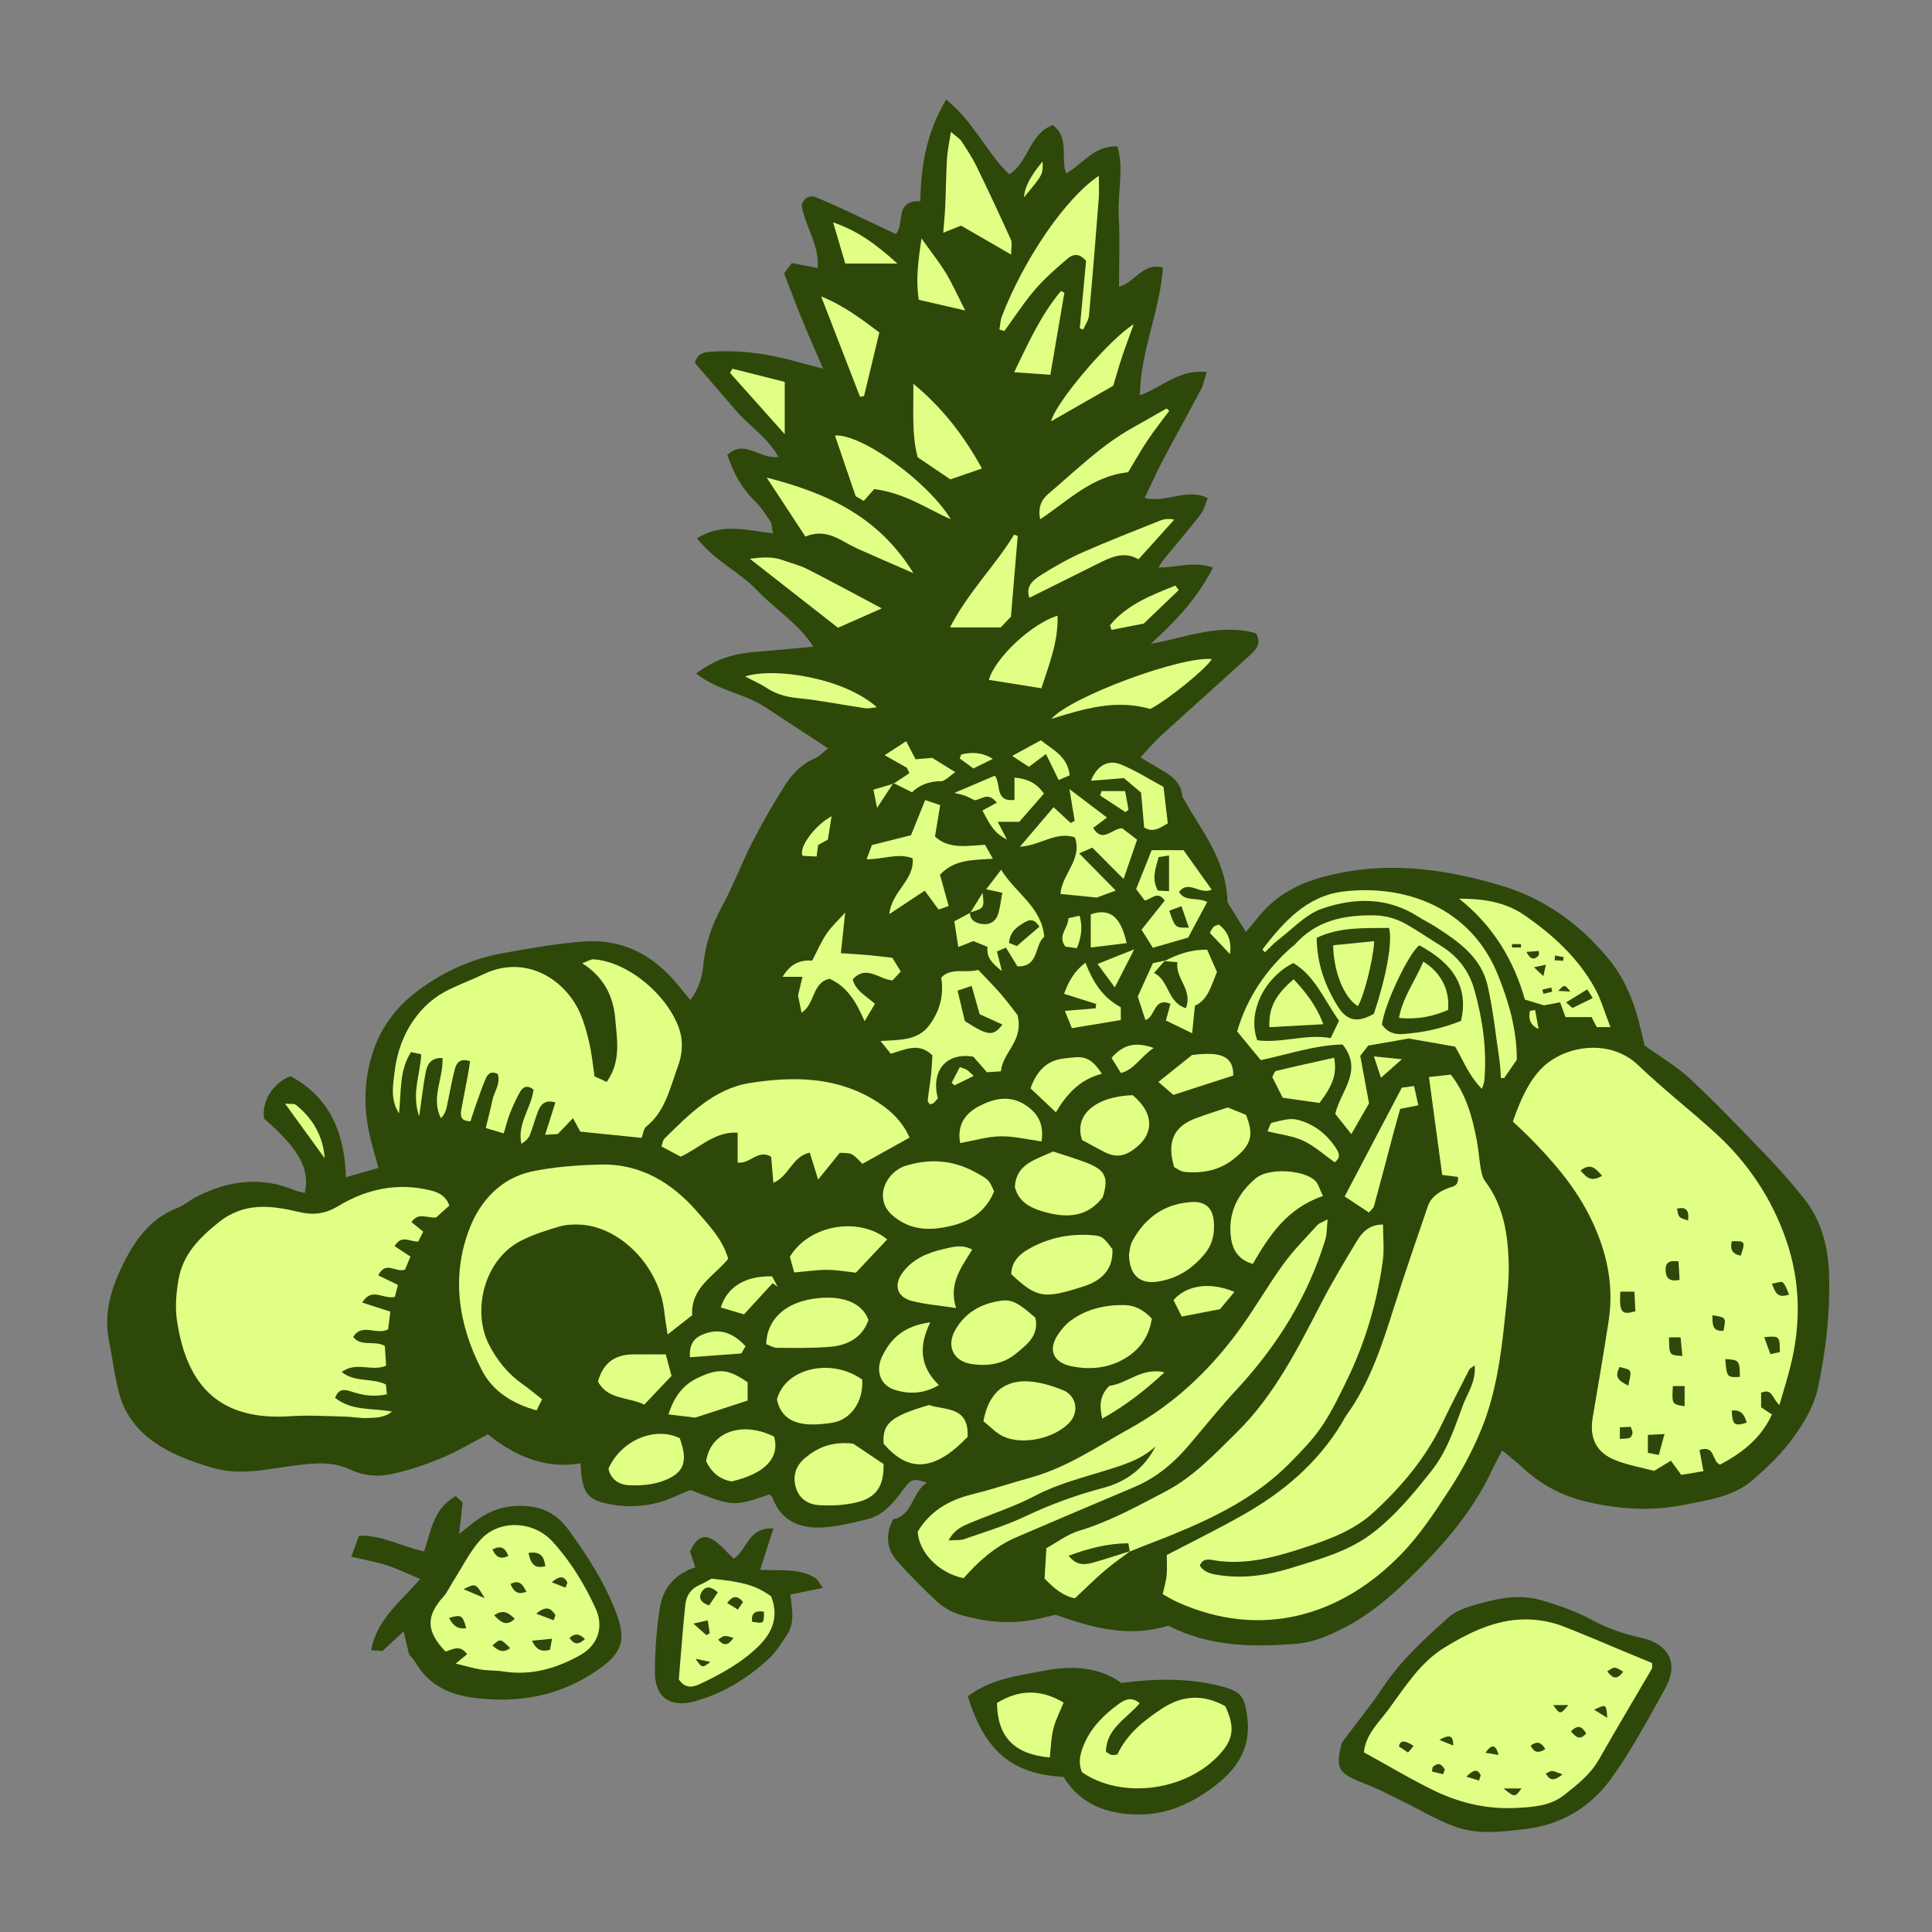 <svg version="1.1" id="svg" xmlns="http://www.w3.org/2000/svg" xmlns:xlink="http://www.w3.org/1999/xlink" x="0px" y="0px"
	 width="200px" height="200px" viewBox="0 0 200 200" enable-background="new 0 0 200 200" xml:space="preserve">
<rect x="0" y="0" width="200" height="200" fill="#808080" stroke="none"/>
<path class="stroke" fill="#2d4809"  fill-rule="evenodd" clip-rule="evenodd" d="M178.598,140.699c1.433,0.05,1.509,0.151,1.509,1.834
	C178.78,142.611,178.753,142.579,178.598,140.699z"/>
<path class="stroke" fill="#2d4809"  fill-rule="evenodd" clip-rule="evenodd" d="M184.25,139.97c-0.247,0.053-0.515,0.111-0.979,0.212
	c-0.22-0.604-0.421-1.156-0.641-1.76C184.218,138.28,184.243,138.309,184.25,139.97z"/>
<path class="stroke" fill="#2d4809"  fill-rule="evenodd" clip-rule="evenodd" d="M179.268,146.018c0.976-0.115,1.332,0.45,1.545,1.254
	C179.541,147.674,179.339,147.511,179.268,146.018z"/>
<path class="stroke" fill="#2d4809"  fill-rule="evenodd" clip-rule="evenodd" d="M177.283,136.153c1.401,0.225,1.41,0.224,1.132,1.602
	C177.272,137.859,177.249,137.121,177.283,136.153z"/>
<path class="stroke" fill="#2d4809"  fill-rule="evenodd" clip-rule="evenodd" d="M185.21,134.009c-1.263,0.445-1.43-0.26-1.784-1.117
	c0.47-0.07,0.966-0.286,1.123-0.139C184.857,133.043,184.979,133.534,185.21,134.009z"/>
<path class="stroke" fill="#2d4809"  fill-rule="evenodd" clip-rule="evenodd" d="M179.276,128.498c1.39-0.042,1.418,0.004,0.925,1.487
	C179.319,129.822,179.07,129.322,179.276,128.498z"/>
<g>
	<path class="stroke" fill="#2d4809"  d="M186.769,124.1c-1.224-1.542-2.525-3.033-3.889-4.453c-2.605-2.711-5.213-5.43-7.958-7.997
		c-1.378-1.289-3.061-2.254-4.675-3.416c-0.178-0.748-0.357-1.565-0.566-2.373c-0.619-2.399-1.564-4.651-3.15-6.581
		c-2.995-3.64-6.672-6.285-11.229-7.635c-6.182-1.832-12.389-2.591-18.733-0.751c-2.563,0.743-4.709,2.013-6.363,4.107
		c-0.364,0.461-0.751,0.904-1.23,1.478c-0.735-1.186-1.385-2.229-1.906-3.071c-0.104-4.456-2.805-7.529-4.675-10.955
		c-0.087-1.115-0.724-1.865-1.642-2.43c-0.845-0.521-1.701-1.023-2.697-1.62c0.812-0.856,1.461-1.634,2.202-2.311
		c2.999-2.74,6.034-5.44,9.037-8.178c0.651-0.593,1.362-1.23,0.731-2.349c-3.754-1.088-7.253,0.436-10.909,1.081
		c2.498-2.261,4.789-4.615,6.452-7.895c-2.033-0.688-3.776,0.018-5.658,0c0.24-0.355,0.408-0.65,0.622-0.911
		c1.248-1.527,2.537-3.023,3.745-4.582c0.356-0.461,0.494-1.093,0.755-1.701c-2.262-1.073-4.263,0.558-6.534-0.006
		c0.658-1.377,1.203-2.623,1.836-3.823c1.31-2.482,2.683-4.934,3.994-7.416c0.259-0.493,0.359-1.071,0.591-1.79
		c-2.816-0.367-4.606,1.585-6.922,2.395c0.079-4.648,2.09-8.745,2.389-13.229c-2.106-0.525-2.911,1.558-4.546,2.004
		c0-2.512,0.108-4.896-0.031-7.266c-0.142-2.403,0.569-4.842-0.126-7.269c-2.414-0.131-3.585,1.84-5.32,2.795
		c-0.595-1.705,0.377-3.685-1.378-4.998c-2.438,0.876-2.508,3.865-4.522,5.095c-2.404-2.349-3.717-5.521-6.513-7.735
		c-2.038,3.382-2.617,6.854-2.68,10.516c-2.727-0.11-1.571,2.342-2.536,3.403c-1.667-0.789-3.335-1.591-5.012-2.371
		c-1.028-0.479-2.065-0.937-3.106-1.387c-0.732-0.319-1.271-0.09-1.641,0.679c0.303,2.206,1.879,4.175,1.671,6.594
		c-0.997-0.194-1.804-0.353-2.673-0.521c-0.367,0.494-0.67,0.902-0.803,1.081c0.705,1.808,1.286,3.365,1.915,4.903
		c0.644,1.57,1.334,3.119,2.123,4.958c-1.118-0.297-1.913-0.496-2.702-0.719c-2.955-0.835-5.953-1.265-9.031-1.023
		c-0.703,0.054-1.3,0.2-1.538,1.142c1.384,1.605,2.818,3.27,4.251,4.936c1.387,1.613,3.284,2.788,4.388,4.789
		c-1.899,0.305-3.513-1.909-5.283-0.193c0.642,1.877,1.478,3.428,2.806,4.717c0.636,0.617,1.145,1.383,1.633,2.131
		c0.191,0.294,0.172,0.727,0.283,1.27c-2.723-0.34-5.307-1.108-7.857,0.506c1.789,2.333,4.372,3.438,6.206,5.378
		c1.851,1.958,4.257,3.387,5.837,5.843c-2.253,0.204-4.252,0.397-6.254,0.565c-2.085,0.175-3.992,0.771-5.887,2.217
		c2.304,1.796,5.002,2.063,7.132,3.461c2.123,1.391,4.246,2.782,6.536,4.283c-0.615,0.475-0.944,0.853-1.359,1.024
		c-1.398,0.583-2.38,1.648-3.147,2.854c-1.214,1.909-2.341,3.884-3.371,5.9c-1.14,2.233-2.015,4.607-3.218,6.802
		c-1.063,1.936-1.656,3.936-1.859,6.11c-0.108,1.163-0.521,2.262-1.303,3.365c-0.52-0.626-0.935-1.125-1.347-1.626
		c-2.517-3.062-5.733-4.736-9.713-4.438c-2.847,0.212-5.678,0.72-8.489,1.236c-3.223,0.591-6.133,1.953-8.76,3.93
		c-2.115,1.594-3.64,3.616-4.499,6.109c-1.149,3.337-1.046,6.7-0.067,10.062c0.193,0.663,0.365,1.332,0.576,2.105
		c-1.215,0.347-2.223,0.633-3.364,0.959c-0.142-4.653-1.705-8.302-5.741-10.458c-1.886,0.768-2.962,2.58-2.74,4.389
		c3.606,3.107,4.808,5.265,4.219,7.701c-0.34-0.087-0.694-0.132-1.012-0.267c-3.51-1.484-6.894-1.021-10.192,0.657
		c-0.689,0.351-1.292,0.896-2.005,1.171c-2.642,1.021-4.23,3.138-5.431,5.482c-1.307,2.555-2.233,5.282-1.622,8.269
		c0.381,1.864,0.588,3.772,1.098,5.599c0.524,1.876,1.665,3.438,3.236,4.631c1.889,1.433,4.071,2.211,6.322,2.89
		c2.948,0.888,5.821,0.121,8.709-0.235c1.926-0.238,3.804-0.423,5.625,0.439c1.411,0.67,2.935,0.768,4.391,0.44
		c1.732-0.389,3.442-0.969,5.084-1.653c1.589-0.664,3.079-1.566,4.751-2.437c2.753,2.188,5.837,3.636,9.602,3.004
		c0.032,0.524,0.036,0.81,0.07,1.092c0.229,1.974,0.74,2.668,2.651,3.076c2.389,0.511,4.746,0.299,7.001-0.716
		c0.587-0.264,1.186-0.503,1.644-0.695c4.459,1.735,4.459,1.735,8.202,0.447c0.104,0.123,0.267,0.236,0.322,0.389
		c0.818,2.247,2.647,3.093,4.797,3.058c1.644-0.026,3.296-0.463,4.913-0.844c1.738-0.408,2.806-1.729,3.808-3.103
		c0.811-1.113,1.036-1.165,2.439-0.71c-1.572,1.014-1.441,3.398-3.492,3.8c-0.85,1.648-0.672,3.123,0.483,4.397
		c1.282,1.416,2.616,2.795,4.023,4.084c0.645,0.59,1.468,1.097,2.299,1.351c2.781,0.848,5.622,1.091,8.49,0.406
		c0.52-0.125,1.04-0.244,1.539-0.36c3.854,1.409,7.71,2.371,11.644,1.129c4.304,2.209,8.764,2.237,13.273,1.874
		c1.767-0.142,3.339-0.842,4.897-1.634c2.541-1.289,4.674-3.087,6.703-5.056c3.45-3.348,6.612-6.898,8.658-11.314
		c0.291-0.629,0.637-1.232,1.04-2.009c0.789,0.66,1.449,1.161,2.052,1.725c1.969,1.841,4.247,3.045,6.89,3.639
		c3.256,0.729,6.538,0.935,9.795,0.283c2.554-0.51,5.255-0.837,7.319-2.681c1.288-1.149,2.578-2.342,3.627-3.701
		c1.35-1.746,2.559-3.641,3.027-5.855c0.796-3.755,1.229-7.554,1.134-11.402C189.276,129.213,188.628,126.443,186.769,124.1z"/>
	<path class="stroke" fill="#2d4809"  d="M58.817,158.32c-1.481-2.033-3.441-2.601-5.811-2.39c-1.491,0.134-2.748,0.752-3.913,1.625
		c-0.415,0.312-0.815,0.645-1.565,1.24c0.142-1.24,0.237-2.087,0.37-3.248c-0.148-0.14-0.437-0.413-0.718-0.68
		c-2.343,1.322-2.562,3.653-3.272,5.733c-2.283-0.47-4.295-1.693-6.742-1.627c-0.256,0.699-0.488,1.332-0.801,2.183
		c1.363,0.317,2.521,0.51,3.626,0.867c1.117,0.361,2.18,0.884,3.501,1.432c-2.017,2.375-4.487,4.147-5.069,7.379
		c0.55,0.037,0.979,0.066,1.166,0.079c0.815-0.753,1.428-1.32,2.194-2.029c0.242,1.018,0.406,1.71,0.568,2.392
		c0.233,0.29,0.495,0.547,0.676,0.851c1.367,2.305,3.464,3.307,6.053,3.633c4.547,0.57,8.739-0.146,12.61-2.76
		c2.538-1.715,3.215-2.994,2.171-5.838C62.682,163.944,60.833,161.086,58.817,158.32z"/>
	<path class="stroke" fill="#2d4809"  d="M169.819,169.526c-1.757-0.387-3.412-0.96-5.022-1.831c-1.661-0.898-3.495-1.538-5.32-2.059
		c-2.446-0.697-4.868-0.078-7.222,0.633c-0.834,0.251-1.721,0.624-2.354,1.197c-2.434,2.201-4.874,4.4-6.722,7.176
		c-1.25,1.881-2.688,3.638-4.271,5.757c-0.696,2.715-0.436,3.161,2.485,4.287c1.279,0.491,2.495,1.146,3.729,1.748
		c1.824,0.888,3.583,1.956,5.478,2.65c2.349,0.862,4.824,0.548,7.276,0.262c3.732-0.435,6.751-2.246,8.872-5.174
		c2.126-2.931,3.845-6.168,5.61-9.345C173.826,172.186,172.802,170.183,169.819,169.526z"/>
	<path class="stroke" fill="#2d4809"  d="M126.574,174.606c-3.395-0.908-6.839-0.86-10.498-0.385c-2.291-1.682-5.12-1.812-7.909-1.283
		c-2.76,0.523-5.656,0.87-7.98,2.669c1.71,5.503,4.421,8.053,9.902,8.336c1.809,2.919,4.561,3.852,7.676,3.896
		c3.117,0.043,5.786-1.229,8.206-3.133c2.271-1.785,3.538-3.941,3.146-6.958C128.856,175.729,128.551,175.137,126.574,174.606z"/>
	<path class="stroke" fill="#2d4809"  d="M84.438,163.378c-1.699-1.077-3.652-0.754-5.75-0.872c0.467-1.452,0.885-2.754,1.372-4.27
		c-2.612-0.197-2.747,2.273-4.093,3.12c-0.769-0.706-1.41-1.523-2.247-2.005c-0.956-0.551-1.673-0.076-2.291,1.244
		c0.167,0.499,0.347,1.036,0.553,1.651c-2.12,0.689-3.345,2.155-3.666,4.154c-0.349,2.171-0.501,4.392-0.522,6.593
		c-0.027,2.67,1.521,3.834,4.111,3.126c2.922-0.799,5.466-2.366,7.682-4.409c0.729-0.671,1.262-1.563,1.835-2.39
		c0.915-1.321,0.554-2.821,0.394-4.253c1.099-0.227,2.07-0.427,3.363-0.694C84.772,163.816,84.656,163.516,84.438,163.378z"/>
</g>
<path fill-rule="evenodd" clip-rule="evenodd" fill="#e1fe85" class="fill" d="M182.31,145.686c0.418,0.275,0.713,0.471,1.123,0.742
	c-1.139,2.471-3.104,4-5.381,5.189c-0.883-0.358-0.445-2.055-2.117-1.52c0.121,0.666,0.249,1.369,0.402,2.198
	c-0.724,0.121-1.525,0.255-2.296,0.385c-0.39-0.535-0.692-0.949-1.069-1.467c-0.559,0.337-1.047,0.632-1.742,1.051
	c-1.215-0.324-2.639-0.573-3.96-1.086c-2.025-0.786-2.754-2.296-2.396-4.426c0.563-3.355,1.15-6.71,1.661-10.076
	c0.595-3.931-0.332-7.611-2.128-11.075c-1.583-3.052-3.842-5.612-6.256-8.034c-0.461-0.463-0.949-0.901-1.545-1.464
	c0.684-1.907,1.431-3.809,2.801-5.322c2.279-2.519,7.167-3.4,10.182-0.512c2.546,2.438,5.339,4.614,7.95,6.986
	c3.381,3.069,5.867,6.784,7.362,11.099c1.489,4.293,1.544,8.679,0.449,13.078c-0.315,1.264-0.711,2.507-1.143,4.011
	c-0.717-0.569-0.711-1.802-1.898-1.265C182.31,144.61,182.31,145.112,182.31,145.686z M167.735,133.713
	c-0.117,2.158,0.123,2.447,1.557,2.029c-0.03-0.624-0.061-1.262-0.097-2.029C168.702,133.713,168.271,133.713,167.735,133.713z
	 M173.872,132.489c-0.039-0.646-0.076-1.275-0.113-1.908c-0.988-0.155-1.368,0.165-1.338,0.909
	C172.452,132.232,172.745,132.733,173.872,132.489z M172.309,148.448c-0.775,0.044-1.23,0.068-1.719,0.096c0,0.74,0,1.26,0,1.853
	c0.374,0.072,0.694,0.132,1.128,0.216C171.892,149.977,172.041,149.43,172.309,148.448z M178.598,140.699
	c0.155,1.88,0.183,1.912,1.509,1.834C180.106,140.851,180.03,140.749,178.598,140.699z M173.176,143.488
	c-0.108,1.879-0.108,1.879,1.214,2.083c0-0.679,0-1.337,0-2.083C173.93,143.488,173.609,143.488,173.176,143.488z M172.776,138.445
	c0.016,1.844,0.016,1.844,1.379,1.922c-0.06-0.629-0.117-1.236-0.182-1.922C173.522,138.445,173.208,138.445,172.776,138.445z
	 M184.25,139.97c-0.007-1.661-0.032-1.689-1.62-1.548c0.22,0.604,0.421,1.156,0.641,1.76
	C183.735,140.081,184.003,140.022,184.25,139.97z M168.571,143.44c0.092-0.648,0.309-1.151,0.163-1.507
	c-0.103-0.248-0.699-0.294-1.059-0.425C167.113,142.504,167.488,142.923,168.571,143.44z M165.843,121.714
	c-0.668-0.765-1.177-1.355-2.23-0.546C164.216,121.857,164.691,122.423,165.843,121.714z M179.268,146.018
	c0.071,1.493,0.273,1.656,1.545,1.254C180.6,146.468,180.243,145.902,179.268,146.018z M177.283,136.153
	c-0.034,0.968-0.011,1.706,1.132,1.602C178.693,136.377,178.685,136.378,177.283,136.153z M185.21,134.009
	c-0.231-0.475-0.353-0.966-0.661-1.256c-0.157-0.147-0.653,0.068-1.123,0.139C183.78,133.749,183.947,134.454,185.21,134.009z
	 M179.276,128.498c-0.206,0.824,0.043,1.324,0.925,1.487C180.694,128.502,180.666,128.456,179.276,128.498z M167.688,148.957
	c1.106-0.055,1.14-0.046,1.302-0.571c0.054-0.175-0.102-0.415-0.177-0.68c-0.392,0.018-0.714,0.033-1.125,0.052
	C167.688,148.185,167.688,148.506,167.688,148.957z M174.747,126.338c0.141-1.106-0.236-1.41-1.137-1.228
	C173.757,126.033,173.757,126.033,174.747,126.338z"/>
<path fill-rule="evenodd" clip-rule="evenodd" fill="#e1fe85" class="fill" d="M150.927,121.833c-0.515-0.063-0.972-0.121-1.631-0.203
	c-0.446-3.292-0.893-6.587-1.373-10.138c0.819-0.092,1.545-0.172,2.261-0.25c1.633,2.089,2.245,4.45,2.702,6.866
	c0.176,0.938,0.232,1.898,0.398,2.839c0.081,0.46,0.188,0.974,0.458,1.331c1.901,2.516,2.352,5.464,2.438,8.465
	c0.054,1.901-0.194,3.817-0.392,5.718c-0.407,3.931-0.944,7.859-2.453,11.534c-0.878,2.138-1.986,4.215-3.245,6.154
	c-1.522,2.348-3.094,4.732-5.027,6.73c-6.254,6.461-14.568,8.861-23.21,4.958c-0.535-0.241-1.036-0.563-1.492-0.813
	c0.16-0.73,0.347-1.326,0.408-1.933c0.066-0.646,0.015-1.302,0.015-2.117c2.566-1.343,5.294-2.677,7.928-4.173
	c4.103-2.33,7.647-5.305,10.134-9.397c0.185-0.307,0.344-0.634,0.553-0.924c2.451-3.405,3.693-7.332,4.946-11.268
	c1.103-3.466,2.282-6.906,3.464-10.346c0.333-0.969,1.146-1.487,2.068-1.861C150.33,122.822,151.018,122.854,150.927,121.833z
	 M152.656,141.34c-0.309,0.241-0.497,0.315-0.564,0.45c-0.95,1.861-1.912,3.718-2.813,5.603c-1.707,3.568-4.219,6.526-7.091,9.169
	c-2.011,1.851-4.555,2.79-7.128,3.634c-3.086,1.014-6.176,1.877-9.471,1.312c-0.544-0.093-1.074-0.176-1.387,0.564
	c0.496,0.766,1.322,0.893,2.139,1.007c2.477,0.344,4.891-0.011,7.252-0.742c2.964-0.918,6-1.717,8.517-3.653
	c2.386-1.835,4.28-4.148,6.136-6.501c1.589-2.018,2.332-4.408,3.209-6.748C151.927,144.174,152.81,143.042,152.656,141.34z"/>
<path fill-rule="evenodd" clip-rule="evenodd" fill="#e1fe85" class="fill" d="M40.851,128.999c0.568,0.376,1.053,0.696,1.639,1.082
	c-0.207,0.496-0.402,0.965-0.564,1.351c-0.953,0.354-1.99-0.974-2.77,0.594c0.631,0.306,1.235,0.6,2.04,0.99
	c-0.104,0.406-0.223,0.859-0.319,1.232c-1.188,0.316-2.371-1.071-3.379,0.593c0.969,0.313,1.836,0.593,2.91,0.94
	c-0.08,0.634-0.164,1.295-0.23,1.834c-1.241,0.641-2.69-0.709-3.618,0.788c0.876,1.06,2.122,0.318,3.274,0.914
	c0.039,0.597,0.087,1.321,0.137,2.062c-1.51,0.646-3.093-0.474-4.6,0.653c1.415,1.121,3.138,0.571,4.57,1.286
	c0.034,0.297,0.071,0.626,0.115,1.015c-1.338,0.312-2.554,0.108-3.747-0.3c-0.706-0.241-1.281-0.248-1.615,0.675
	c1.731,1.378,3.881,1.033,5.883,1.42c-0.802,0.654-1.725,0.645-2.612,0.666c-0.772,0.02-1.549-0.136-2.323-0.151
	c-1.843-0.04-3.695-0.166-5.529-0.039c-7.123,0.494-10.787-2.853-11.808-10.016c-0.188-1.333-0.056-2.754,0.169-4.095
	c0.438-2.615,2.136-4.336,4.171-5.965c2.659-2.126,5.459-1.736,8.332-1.06c1.5,0.353,2.711,0.188,4.06-0.626
	c2.901-1.753,6.075-2.441,9.456-1.632c0.824,0.197,1.609,0.492,2.027,1.59c-0.451,0.407-0.96,0.863-1.363,1.227
	c-0.949,0.107-1.842-0.586-2.561,0.489c0.377,0.304,0.761,0.612,1.217,0.979c-0.173,0.346-0.349,0.697-0.516,1.031
	C42.45,128.575,41.581,127.759,40.851,128.999z"/>
<path fill-rule="evenodd" clip-rule="evenodd" fill="#e1fe85" class="fill" d="M61.548,111.425c0.34,0.154,0.747,0.342,1.256,0.573
	c1.518-2.127,1.071-4.416,0.875-6.624c-0.203-2.293-1.186-4.236-3.408-5.658c0.574-0.208,0.883-0.428,1.174-0.407
	c3.593,0.24,7.693,3.725,8.869,7.212c0.443,1.312,0.312,2.671-0.138,3.876c-0.822,2.203-1.28,4.633-3.291,6.242
	c-0.267,0.214-0.299,0.725-0.461,1.154c-2.11-0.215-4.179-0.426-6.356-0.647c-0.182-0.333-0.391-0.723-0.752-1.391
	c-0.576,0.6-1.023,1.064-1.576,1.641c-0.245,0.015-0.645,0.038-1.31,0.078c0.386-1.219,0.713-2.25,1.061-3.35
	c-1.003-0.309-1.487,0.155-1.771,0.861c-0.333,0.828-0.546,1.705-0.882,2.532c-0.146,0.361-0.465,0.653-0.869,0.888
	c-0.447-2.108,1.038-3.719,1.264-5.604c-0.617-0.506-1.094-0.309-1.391,0.214c-0.41,0.723-0.752,1.492-1.061,2.266
	c-0.24,0.602-0.387,1.24-0.633,2.048c-0.617-0.186-1.148-0.344-1.861-0.557c0.25-1.043,0.49-1.95,0.682-2.867
	c0.189-0.906,0.879-1.726,0.556-2.722c-0.737-0.391-1.072,0.056-1.282,0.561c-0.391,0.937-0.715,1.899-1.055,2.855
	c-0.173,0.487-0.323,0.983-0.483,1.474c-1.019-0.009-1.07-0.564-0.951-1.213c0.215-1.175,0.453-2.345,0.672-3.518
	c0.092-0.496,0.16-0.997,0.237-1.477c-1.094-0.39-1.432,0.236-1.596,0.871c-0.328,1.269-0.539,2.568-0.818,3.85
	c-0.089,0.408-0.24,0.802-0.602,1.167c-1.072-2.084,0.254-4.1,0.164-6.221c-1.165-0.075-1.583,0.623-1.742,1.467
	c-0.264,1.39-0.42,2.801-0.676,4.576c-0.825-2.375,0.128-4.356,0.207-6.438c-0.378-0.08-0.7-0.15-1.05-0.224
	c-1.239,1.923-0.992,4.067-1.246,6.353c-0.892-1.432-0.628-2.814-0.486-4.094c0.226-2.026,0.846-3.951,2.064-5.662
	c0.966-1.358,2.173-2.384,3.651-3.095c1.182-0.568,2.408-1.04,3.596-1.598c4.46-2.097,8.548,0.74,9.988,4.217
	c0.408,0.985,0.683,2.036,0.92,3.079C61.259,109.1,61.352,110.116,61.548,111.425z"/>
<path fill-rule="evenodd" clip-rule="evenodd" fill="#e1fe85" class="fill" d="M117.007,160.565c-0.899,0.683-1.832,1.327-2.689,2.061
	c-0.991,0.848-1.913,1.773-3.035,2.823c-1.145-0.184-2.138-0.978-3.151-2.039c0.056-0.941,0.116-1.94,0.188-3.146
	c1.092-0.596,2.166-1.433,3.381-1.798c3.176-0.951,6.034-2.544,8.938-4.062c2.912-1.521,5.115-3.883,7.409-6.147
	c3.895-3.845,6.288-8.656,8.764-13.429c1.127-2.171,2.391-4.273,3.657-6.368c0.554-0.915,1.289-1.699,2.701-1.696
	c0,1.305,0.14,2.552-0.024,3.758c-0.588,4.285-1.801,8.404-3.691,12.301c-0.807,1.662-1.615,3.347-2.648,4.868
	c-0.93,1.366-2.114,2.573-3.281,3.758c-3.421,3.478-7.722,5.609-12.141,7.414c-1.455,0.594-2.959,1.145-4.429,1.75
	c-0.048-0.27-0.095-0.539-0.151-0.855c-2.154,0.018-4.09,0.522-6.178,1.289c0.885,1.134,1.811,0.921,2.707,0.663
	C114.566,161.358,115.784,160.949,117.007,160.565z"/>
<path fill-rule="evenodd" clip-rule="evenodd" fill="#e1fe85" class="fill" d="M56.118,144.859c-0.203,0.409-0.371,0.745-0.572,1.148
	c-2.496-0.706-4.523-1.95-5.673-4.178c-2.434-4.713-3.201-9.729-1.239-14.727c1.095-2.787,3.224-5.133,6.367-5.817
	c2.317-0.504,4.734-0.664,7.114-0.731c4.189-0.119,7.474,1.891,10.117,4.947c1.231,1.423,2.591,2.83,3.151,4.816
	c-1.445,1.785-3.897,2.957-3.726,5.835c-0.755,0.591-1.493,1.17-2.548,1.996c-0.144-0.974-0.264-1.634-0.335-2.301
	c-0.509-4.76-4.532-8.775-8.563-9.063c-0.756-0.055-1.562-0.025-2.281,0.181c-1.318,0.379-2.642,0.81-3.869,1.408
	c-3.986,1.947-5.227,7.376-3.43,10.839c0.84,1.616,1.939,3.003,3.446,4.059C54.755,143.744,55.386,144.285,56.118,144.859z"/>
<path fill-rule="evenodd" clip-rule="evenodd" fill="#e1fe85" class="fill" d="M137.438,126.226c-0.098,0.9-0.066,1.532-0.24,2.101
	c-1.803,5.88-4.958,10.959-9.125,15.457c-1.705,1.84-3.286,3.794-4.901,5.714c-1.601,1.901-3.44,3.472-5.759,4.447
	c-4.071,1.715-8.133,3.45-12.194,5.19c-2.188,0.938-3.919,2.48-5.468,4.24c-2.526-0.507-4.64-2.648-4.75-4.821
	c1.278-2.116,3.209-3.261,5.58-3.847c2.085-0.517,4.13-1.194,6.199-1.773c3.739-1.049,6.906-3.245,10.244-5.096
	c4.579-2.539,8.293-6.065,11.342-10.282c1.576-2.179,2.915-4.529,4.494-6.704c1.045-1.438,2.319-2.712,3.515-4.037
	C136.552,126.618,136.856,126.539,137.438,126.226z M119.626,149.724c-1.506,1.402-3.391,1.947-5.264,2.528
	c-2.428,0.753-4.883,1.37-7.178,2.575c-2.152,1.13-4.499,1.887-6.751,2.829c-0.788,0.331-1.617,0.646-2.235,1.808
	c0.739-0.053,1.203,0.009,1.596-0.128c2.133-0.75,4.318-1.401,6.353-2.366c2.604-1.234,5.272-2.209,8.052-2.942
	C116.592,153.396,118.463,152.007,119.626,149.724z"/>
<path fill-rule="evenodd" clip-rule="evenodd" fill="#e1fe85" class="fill" d="M76.362,120.352c0-1.005,0-1.987,0-3.103
	c-2.396-0.124-3.955,1.6-5.898,2.49c-0.649-0.347-1.274-0.679-1.992-1.061c0.115-0.311,0.141-0.643,0.317-0.817
	c2.57-2.523,5.142-5.175,8.881-5.757c4.28-0.666,8.578-0.669,12.517,1.579c1.722,0.984,3.192,2.27,3.97,4.086
	c-1.683,0.935-3.272,1.818-4.884,2.715c-1.067-1.126-1.067-1.126-2.343-1.139c-0.671,0.828-1.378,1.701-2.238,2.764
	c-0.321-1.037-0.587-1.892-0.867-2.793c-1.852,0.428-2.117,2.422-3.764,3.13c-0.081-0.936-0.156-1.823-0.232-2.701
	C78.467,118.933,77.619,120.535,76.362,120.352z"/>
<path fill-rule="evenodd" clip-rule="evenodd" fill="#e1fe85" class="fill" d="M150.638,108.348c-1.871-0.329-3.564-0.625-4.798-0.842
	c-1.637,0.285-2.842,0.496-4.201,0.733c-0.233,0.302-0.556,0.716-0.825,1.062c0.309,1.669,0.598,3.238,0.908,4.916
	c-0.545,0.948-1.13,1.962-1.834,3.186c-0.671-0.845-1.176-1.48-1.663-2.096c0.537-2.369,2.95-4.447,0.759-7.182
	c-2.848,0.067-5.562,1.001-8.469,1.62c-0.761-0.925-1.584-1.923-2.448-2.973c1.02-3.481,2.96-6.349,5.651-8.737
	c0.09-0.079,0.209-0.128,0.286-0.216c2.205-2.509,5.073-3.113,8.261-3.063c1.269,0.02,2.35,0.37,3.387,0.959
	c1.191,0.677,2.322,1.464,3.49,2.184c1.758,1.082,2.933,2.581,3.492,4.589c0.857,3.077,1.303,6.191,1.025,9.388
	c-0.02,0.219-0.123,0.429-0.248,0.846C152.052,111.375,151.475,109.754,150.638,108.348z M143.79,96.059
	c-2.592,0.029-5.131-0.111-7.489,1.028c0.031,2.667,0.86,4.943,2.163,7.055c0.968,1.565,2.056,1.768,3.76,0.805
	C143.483,101.191,144.192,97.472,143.79,96.059z M151.247,105.678c0.771-3.376-0.657-5.857-4.318-7.815
	c-1.091,0.787-3.602,6.081-3.871,8.194c0.489,0.757,1.262,1.052,2.126,0.99C147.265,106.902,149.286,106.473,151.247,105.678z
	 M138.616,105.662c-1.553-2.172-2.499-4.65-4.736-5.968c-3.083,1.563-4.764,5.207-3.727,7.994c2.511,0.336,5.036-0.685,7.601-0.228
	C138.083,106.775,138.308,106.307,138.616,105.662z"/>
<path fill-rule="evenodd" clip-rule="evenodd" fill="#e1fe85" class="fill" d="M103.618,110.902c-0.652,0.044-1.004,0.066-1.449,0.097
	c-0.491-0.559-0.999-1.138-1.413-1.61c-2.813-0.473-4.409,1.472-3.67,4.309c-0.135,0.152-0.278,0.341-0.45,0.499
	c-0.075,0.069-0.209,0.072-0.375,0.124c-0.075-0.125-0.237-0.27-0.224-0.396c0.096-0.887,0.245-1.77,0.343-2.657
	c0.076-0.695,0.101-1.396,0.144-2.019c-1.438-1.388-2.789-0.587-4.309-0.168c-0.26-0.32-0.567-0.698-1.069-1.316
	c2.039-0.128,3.887-0.041,5.065-1.647c1.056-1.439,1.528-3.054,1.22-4.918c1.05-1.088,2.461-0.421,3.835-0.797
	c0.758,0.801,1.563,1.597,2.3,2.449c0.729,0.843,1.391,1.745,1.766,2.221C106.017,107.785,103.786,108.904,103.618,110.902z
	 M99.128,102.55c0.294,1.229,0.539,2.257,0.753,3.151c2.438,1.559,2.916,1.6,3.895,0.363c-0.808-0.368-1.604-0.729-2.364-1.074
	c-0.289-1.022-0.542-1.92-0.826-2.927C100.101,102.225,99.737,102.346,99.128,102.55z"/>
<path fill-rule="evenodd" clip-rule="evenodd" fill="#e1fe85" class="fill" d="M166.714,106.327c-0.766,0-1.049,0-1.42,0
	c-0.165-0.32-0.344-0.668-0.534-1.036c-0.909,0-1.792,0-2.701,0c-0.173-0.476-0.348-0.954-0.558-1.531
	c-0.64,0.121-1.205,0.227-1.676,0.315c-0.643-0.195-1.203-0.366-1.969-0.599c-1.141-4.059-3.303-7.672-6.815-10.445
	c2.454-0.011,4.783,0.333,6.787,1.72c2.917,2.018,5.523,4.393,7.265,7.537C165.74,103.457,166.106,104.784,166.714,106.327z
	 M162.78,104.349c0.76-0.373,1.361-0.667,2.096-1.027c-0.211-0.34-0.392-0.63-0.562-0.903c-0.793,0.488-1.449,0.891-2.195,1.349
	C162.397,104.012,162.563,104.158,162.78,104.349z M158.018,98.542c0.403,0.821,0.836,0.847,1.269,0.357
	c0.057-0.063,0.008-0.217,0.008-0.455C158.863,98.478,158.44,98.51,158.018,98.542z M159.769,101.05
	c0.119-0.546,0.169-0.777,0.258-1.18c-0.455,0.097-0.732,0.154-1.233,0.261C159.158,100.474,159.341,100.646,159.769,101.05z
	 M162.562,102.647c-0.599-0.751-0.599-0.751-1.253-0.07C161.764,102.603,162.093,102.621,162.562,102.647z M156.523,97.733
	c0,0.114,0,0.229-0.002,0.345c0.311,0,0.619,0,0.928,0c0-0.115,0-0.23,0.001-0.345C157.141,97.733,156.832,97.733,156.523,97.733z
	 M160.69,102.659c-0.033-0.143-0.067-0.284-0.103-0.428c-0.306,0.071-0.612,0.144-0.918,0.215c0.034,0.144,0.069,0.288,0.104,0.433
	C160.08,102.806,160.386,102.732,160.69,102.659z M160.976,98.916c-0.016,0.164-0.03,0.328-0.046,0.492
	c0.297,0.018,0.592,0.035,0.888,0.052c0.018-0.127,0.037-0.254,0.056-0.382C161.573,99.023,161.274,98.97,160.976,98.916z"/>
<path fill-rule="evenodd" clip-rule="evenodd" fill="#e1fe85" class="fill" d="M102.909,123.344c-1.068,2.573-3.222,3.444-5.688,3.79
	c-1.325,0.186-2.66,0.051-3.839-0.623c-1.051-0.603-1.981-1.398-1.983-2.768c-0.003-1.298,1.02-2.658,2.381-3.072
	c2.445-0.744,4.839-0.598,7.12,0.642C102.372,122.112,102.374,122.109,102.909,123.344z"/>
<path fill-rule="evenodd" clip-rule="evenodd" fill="#e1fe85" class="fill" d="M103.456,34.11c0.088-0.467,0.103-0.961,0.271-1.396
	c2.293-5.944,6.634-12.279,10.024-14.509c0,0.863,0.049,1.607-0.008,2.342c-0.315,4.039-0.639,8.076-1.009,12.111
	c-0.046,0.497-0.391,0.97-0.596,1.454c-0.121-0.04-0.241-0.08-0.361-0.121c0.225-2.4,0.45-4.8,0.654-6.978
	c-0.791-0.937-1.46-0.633-1.945-0.219c-1.166,0.999-2.34,2.02-3.337,3.181c-1.156,1.347-2.127,2.855-3.177,4.294
	C103.801,34.217,103.629,34.163,103.456,34.11z"/>
<path fill-rule="evenodd" clip-rule="evenodd" fill="#e1fe85" class="fill" d="M116.876,129.858c0.062-0.267,0.079-0.907,0.354-1.407
	c1.323-2.411,3.338-3.857,6.138-4.018c1.376-0.078,2.151,0.585,2.278,1.954c0.112,1.204-0.074,2.34-0.896,3.359
	c-1.303,1.615-2.919,2.639-4.961,2.933C117.979,132.941,116.909,131.988,116.876,129.858z"/>
<path fill-rule="evenodd" clip-rule="evenodd" fill="#e1fe85" class="fill" d="M130.679,98.291c2.176-2.82,4.562-5.522,8.325-5.993
	c6.178-0.773,13.189,1.446,16.085,8.679c1.118,2.793,1.938,5.648,1.932,8.724c-0.438,0.638-0.873,1.27-1.309,1.902
	c-0.113-0.001-0.226-0.002-0.338-0.003c-0.046-0.599-0.055-1.202-0.143-1.794c-0.386-2.592-0.652-5.213-1.23-7.763
	c-0.675-2.971-3.052-4.606-5.45-6.138c-0.555-0.354-1.155-0.634-1.706-0.991c-3.186-2.068-6.654-2.004-10.005-0.842
	c-1.661,0.578-3.011,2.074-4.476,3.188c-0.512,0.389-0.949,0.878-1.419,1.321C130.857,98.485,130.769,98.388,130.679,98.291z"/>
<path fill-rule="evenodd" clip-rule="evenodd" fill="#e1fe85" class="fill" d="M105.581,87.659c1.338-1.574,2.42-2.847,3.484-4.1
	c0.719,0.664,1.247,1.15,1.775,1.639c0.137-0.074,0.273-0.148,0.41-0.223c-0.154-0.938-0.31-1.874-0.543-3.287
	c1.491,1.131,2.634,1.997,3.884,2.944c-0.546,0.412-0.956,0.724-1.429,1.079c0.975,1.58,1.874,0.111,2.99,0.02
	c0.369,0.283,0.873,0.669,1.561,1.192c-0.441,1.282-0.873,2.537-1.4,4.072c-1.23-1.233-2.213-2.218-3.236-3.244
	c-0.463,0.201-0.807,0.35-1.363,0.59c1.326,1.346,2.512,2.55,3.793,3.85c-0.785,0.288-1.548,0.565-1.982,0.725
	c-1.453-0.146-2.56-0.256-3.747-0.375c0.136-2.049,2.319-3.604,1.485-5.859C109.297,86.036,107.782,87.497,105.581,87.659z"/>
<path fill-rule="evenodd" clip-rule="evenodd" fill="#e1fe85" class="fill" d="M97.308,90.556c0.304,1.095,0.587,2.116,0.898,3.236
	c-0.386,0.133-0.69,0.239-1.049,0.362c-0.457-0.625-0.871-1.188-1.431-1.951c-1.164,0.772-2.29,1.518-3.664,2.427
	c0.238-2.403,2.64-3.498,2.407-5.779c-1.517-0.58-3.02,0.11-4.762,0.104c0.26-0.699,0.472-1.268,0.549-1.473
	c1.618-0.409,2.894-0.731,4.048-1.021c0.552-1.364,0.992-2.457,1.47-3.636c0.548,0.184,0.979,0.327,1.554,0.52
	c-0.179,1.084-0.348,2.116-0.536,3.259c1.441,1.323,3.261,0.951,5.176,0.846c0.223,0.396,0.461,0.819,0.812,1.444
	C100.721,89.047,98.827,88.932,97.308,90.556z"/>
<path fill-rule="evenodd" clip-rule="evenodd" fill="#e1fe85" class="fill" d="M136.956,123.806c-3.734,1.283-5.551,4.083-7.263,7.03
	c-1.476-0.408-2.094-1.427-2.267-2.728c-0.334-2.534,0.707-4.571,2.592-6.146c1.297-1.083,4.903-0.884,6.108,0.246
	C136.468,122.529,136.592,123.079,136.956,123.806z"/>
<path fill-rule="evenodd" clip-rule="evenodd" fill="#e1fe85" class="fill" d="M119.238,136.506c-0.309,1.984-1.387,3.393-3.104,4.298
	c-1.642,0.865-3.423,0.999-5.222,0.628c-1.895-0.391-2.447-1.692-1.394-3.277c0.357-0.537,0.799-1.062,1.312-1.442
	c1.634-1.206,3.546-1.636,5.531-1.615C117.38,135.106,118.331,135.529,119.238,136.506z"/>
<path fill-rule="evenodd" clip-rule="evenodd" fill="#e1fe85" class="fill" d="M115.158,129.32c0.1,2.1-1.123,3.254-2.989,3.85
	c-4.023,1.283-4.781,1.287-7.482-1.27c0.019-1.246,0.797-2.039,1.809-2.61c2.022-1.143,4.217-1.603,6.533-1.426
	C114.104,127.947,114.201,128.036,115.158,129.32z"/>
<path fill-rule="evenodd" clip-rule="evenodd" fill="#e1fe85" class="fill" d="M88.324,149.447c0.887,0.598,2.096,1.409,3.145,2.112
	c0.041,2.268-0.733,3.452-2.722,3.951c-1.25,0.313-2.604,0.376-3.898,0.308c-1.18-0.062-2.176-0.667-2.498-1.959
	c-0.311-1.239,0.111-2.223,1.083-3.01C84.739,149.792,86.192,149.204,88.324,149.447z"/>
<path fill-rule="evenodd" clip-rule="evenodd" fill="#e1fe85" class="fill" d="M109.022,119.203c1.072,0.356,2.256,0.704,3.404,1.143
	c2.028,0.772,2.363,1.551,1.733,3.589c-1.558,2.039-3.626,2.143-5.714,1.612c-1.472-0.373-2.989-0.962-3.392-2.697
	C105.213,120.505,107.093,120.085,109.022,119.203z"/>
<path fill-rule="evenodd" clip-rule="evenodd" fill="#e1fe85" class="fill" d="M79.313,139.146c0.077-2.504,1.887-4.234,4.805-4.688
	c2.955-0.46,5.125,0.346,5.789,2.186c-0.658,1.852-2.166,2.625-3.984,2.777c-1.821,0.152-3.662,0.116-5.494,0.104
	C80.047,139.525,79.667,139.272,79.313,139.146z"/>
<path fill-rule="evenodd" clip-rule="evenodd" fill="#e1fe85" class="fill" d="M101.804,147.13c0.541-3.065,2.318-4.435,5.131-4.087
	c1.051,0.13,2.103,0.459,3.089,0.857c1.431,0.578,1.721,2.283,0.663,3.389c-1.543,1.613-4.812,2.354-6.827,1.412
	C103.089,148.34,102.471,147.652,101.804,147.13z"/>
<path fill-rule="evenodd" clip-rule="evenodd" fill="#e1fe85" class="fill" d="M83.378,55.551c-1.366-2.081-2.625-3.998-4.011-6.11
	c6.165,1.584,11.549,3.962,15.195,9.897c-2.125-0.93-3.895-1.689-5.651-2.476c-0.599-0.269-1.18-0.584-1.752-0.907
	C85.966,55.277,84.733,54.961,83.378,55.551z"/>
<path fill-rule="evenodd" clip-rule="evenodd" fill="#e1fe85" class="fill" d="M104.674,26.355c-2.051-1.186-3.637-2.102-5.192-3
	c-0.613,0.247-1.094,0.441-1.84,0.741c0.078-1.013,0.169-1.861,0.207-2.713c0.072-1.664,0.085-3.331,0.184-4.992
	c0.048-0.812,0.233-1.616,0.405-2.737c0.538,0.468,0.891,0.665,1.089,0.966c0.561,0.843,1.124,1.694,1.566,2.603
	c1.227,2.516,2.41,5.053,3.561,7.603C104.806,25.161,104.674,25.622,104.674,26.355z"/>
<path fill-rule="evenodd" clip-rule="evenodd" fill="#e1fe85" class="fill" d="M107.185,136.417c0.409,1.871-0.925,2.803-2.027,3.721
	c-1.302,1.082-2.94,1.318-4.593,1.065c-1.856-0.285-2.612-1.832-1.705-3.47c1.034-1.865,2.724-2.81,4.782-3.084
	C104.776,134.498,105.44,134.887,107.185,136.417z"/>
<path fill-rule="evenodd" clip-rule="evenodd" fill="#e1fe85" class="fill" d="M87.047,98.673c1.228,0.085,2.04,0.129,2.851,0.201
	c0.771,0.069,1.539,0.169,2.475,0.274c0.244,0.397,0.546,0.887,0.877,1.426c-0.336,0.357-0.608,0.646-0.857,0.91
	c-1.4-0.068-2.657-1.657-4.118-0.109c0.268,1.168,1.347,1.686,2.302,2.541c-0.32,0.535-0.633,1.055-1.078,1.799
	c-0.854-1.976-1.771-3.559-3.611-4.389c-1.847,0.375-1.48,2.601-2.913,3.508c-0.128-0.637-0.239-1.189-0.362-1.797
	c0.137-0.567,0.285-1.181,0.462-1.916c-0.72,0-1.289,0-2.063,0c0.736-1.219,1.649-1.777,3.065-1.682
	c0.487-0.928,0.901-1.905,1.483-2.771c0.511-0.759,1.209-1.393,1.935-2.205C87.348,95.833,87.214,97.085,87.047,98.673z"/>
<path fill-rule="evenodd" clip-rule="evenodd" fill="#e1fe85" class="fill" d="M80.428,144.878c0.837-3.245,5.608-4.362,8.829-2.065
	c0.138,2.241-1.147,4.176-3.135,4.475C83.63,147.662,81.031,147.659,80.428,144.878z"/>
<path fill-rule="evenodd" clip-rule="evenodd" fill="#e1fe85" class="fill" d="M127.097,114.643c0.69,0.279,1.294,0.523,1.886,0.764
	c0.827,2.078,0.617,3.096-1.337,4.624c-1.45,1.133-3.229,1.478-5.064,1.277c-0.381-0.042-0.735-0.338-1.035-0.485
	c-0.77-2.632-0.063-4.196,2.249-5.065C124.853,115.358,125.935,115.032,127.097,114.643z"/>
<path fill-rule="evenodd" clip-rule="evenodd" fill="#e1fe85" class="fill" d="M100.165,148.748c-3.4,3.544-6.094,3.76-8.696,0.695
	c-0.136-2.082,0.735-2.833,4.701-3.996C97.826,146.008,100.329,145.544,100.165,148.748z"/>
<path fill-rule="evenodd" clip-rule="evenodd" fill="#e1fe85" class="fill" d="M124.97,93.373c-0.656,1.228-1.289,2.411-1.969,3.683
	c-1.172,0.339-2.362,0.682-3.664,1.057c-0.389-0.623-0.725-1.162-1.166-1.871c0.815-1.025,1.607-2.021,2.401-3.018
	c-0.756-1.086-1.396-0.095-2.072-0.013c-0.283-0.372-0.565-0.745-0.89-1.17c0.526-1.318,1.053-2.634,1.611-4.032
	c1.023,0,2.023,0,3.302,0c0.878,1.233,1.862,2.614,2.91,4.086c-1.271,0.572-2.347-1.06-3.385,0.231
	C122.666,93.395,123.888,92.826,124.97,93.373z M121.019,92.256c0-1.269,0-2.416,0-3.695c-0.462,0.071-0.775,0.121-1.079,0.168
	c-0.313,1.176-0.749,2.245-0.077,3.462C120.21,92.21,120.586,92.231,121.019,92.256z M122.304,93.806
	c-0.56,0.21-0.911,0.343-1.261,0.475c0.606,1.768,0.624,1.781,2.029,1.745C122.835,95.342,122.612,94.697,122.304,93.806z"/>
<path fill-rule="evenodd" clip-rule="evenodd" fill="#e1fe85" class="fill" d="M100.405,94.455c0.013,0.856,0.632,1.114,1.305,1.202
	c0.721,0.093,1.338-0.254,1.576-0.928c0.246-0.699,0.31-1.463,0.475-2.305c-0.633-0.14-1.057-0.232-1.673-0.368
	c0.515-0.671,0.937-1.221,1.55-2.02c1.504,2.445,4.172,3.822,4.466,6.929c-1.062,0.896-0.495,3.132-2.779,3.077
	c-0.365-0.596-0.759-1.237-1.191-1.943c-0.347,0.149-0.597,0.258-0.931,0.4c0.157,0.621,0.294,1.165,0.513,2.027
	c-0.979-0.784-1.619-1.37-1.489-2.508c-0.467-0.19-0.957-0.389-1.466-0.595c-0.463,0.182-0.899,0.354-1.56,0.615
	c-0.142-0.912-0.271-1.751-0.412-2.66c0.633-0.34,1.143-0.614,1.652-0.888L100.405,94.455z M107.601,95.929
	c-0.706-1.113-1.325-0.574-1.901-0.218c-0.665,0.412-1.175,0.955-1.245,1.902c0.328,0.133,0.626,0.253,0.802,0.322
	C106.115,97.2,106.861,96.562,107.601,95.929z"/>
<path fill-rule="evenodd" clip-rule="evenodd" fill="#e1fe85" class="fill" d="M98.428,53.753c-2.474-1.07-4.665-2.692-7.926-3.121
	c-0.189,0.212-0.571,0.643-1.085,1.22c-0.19-0.108-0.636-0.364-0.835-0.479c-0.778-2.276-1.463-4.28-2.148-6.284
	C89.067,44.845,96.003,49.773,98.428,53.753z"/>
<path fill-rule="evenodd" clip-rule="evenodd" fill="#e1fe85" class="fill" d="M94.55,39.726c3.116,2.587,5.238,5.409,7.104,8.772
	c-1.153,0.396-2.187,0.754-3.276,1.13c-1.129-0.766-2.209-1.497-3.385-2.294C94.373,45,94.577,42.571,94.55,39.726z"/>
<path fill-rule="evenodd" clip-rule="evenodd" fill="#e1fe85" class="fill" d="M91.287,62.983c-1.731,0.763-3.08,1.357-4.54,2.001
	c-2.921-2.285-5.861-4.586-9.124-7.139c1.401-0.187,2.412-0.222,3.429,0.148c0.842,0.306,1.73,0.517,2.523,0.919
	C86.062,60.178,88.513,61.512,91.287,62.983z"/>
<path fill-rule="evenodd" clip-rule="evenodd" fill="#e1fe85" class="fill" d="M82.216,131.725c-0.174-0.626-0.327-1.179-0.449-1.625
	c2.009-3.338,7.177-4.181,10.077-1.797c-1.028,1.093-2.063,2.193-3.247,3.448c-0.808-0.089-1.861-0.283-2.915-0.296
	C84.619,131.442,83.554,131.611,82.216,131.725z"/>
<path fill-rule="evenodd" clip-rule="evenodd" fill="#e1fe85" class="fill" d="M116.783,48.887c-3.732,0.391-6.183,2.926-9.108,4.875
	c-0.229-1.134,0.077-1.989,0.831-2.626c2.823-2.382,5.45-5.017,8.714-6.841c1.188-0.665,2.368-1.345,3.552-2.018
	c0.088,0.088,0.176,0.175,0.263,0.263c-0.745,1.004-1.527,1.982-2.224,3.021C118.113,46.6,117.503,47.698,116.783,48.887z"/>
<path fill-rule="evenodd" clip-rule="evenodd" fill="#e1fe85" class="fill" d="M119.084,73.391c-3.61-1.026-6.861-0.023-10.254,1.032
	c2.041-2.328,13.541-6.544,16.62-6.195C124.83,69.26,120.914,72.436,119.084,73.391z"/>
<path fill-rule="evenodd" clip-rule="evenodd" fill="#e1fe85" class="fill" d="M112.014,118.016c-0.854-2.567,1.312-4.492,5.238-4.649
	c2.354,1.958,2.269,4.262-0.18,5.816c-0.913,0.579-1.791,0.568-2.704,0.095C113.577,118.868,112.798,118.438,112.014,118.016z"/>
<path fill-rule="evenodd" clip-rule="evenodd" fill="#e1fe85" class="fill" d="M120.538,99.5c1.362-0.737,2.791-1.21,4.424-1.191
	c0.355,0.807,0.687,1.56,1.02,2.313c-0.594,1.413-0.945,2.9-2.282,3.488c-0.103,1.006-0.188,1.844-0.29,2.852
	c-1.035-0.502-1.828-0.887-2.719-1.318c0.158-0.574,0.308-1.117,0.476-1.728c-1.767-0.725-1.53,1.346-2.593,1.684
	c-0.275-0.853-0.54-1.666-0.793-2.445c0.514-1.133,1.005-2.212,1.565-3.45c0.36-0.076,0.809-0.172,1.255-0.268
	c-0.328,0.372-0.658,0.743-1.137,1.284c1.603,0.795,1.37,3.045,3.301,3.646c0.742-1.949-1.144-3.086-0.876-4.76
	C121.343,99.562,120.94,99.531,120.538,99.5z"/>
<path fill-rule="evenodd" clip-rule="evenodd" fill="#e1fe85" class="fill" d="M70.366,148.879c0.914,2.486,0.439,3.706-1.927,4.498
	c-1.033,0.346-2.209,0.425-3.309,0.375c-1.041-0.047-1.913-0.6-2.142-1.718C64.276,149.117,67.778,147.617,70.366,148.879z"/>
<path fill-rule="evenodd" clip-rule="evenodd" fill="#e1fe85" class="fill" d="M98.345,64.951c1.865-3.648,4.65-6.349,6.633-9.604
	c0.125,0.044,0.251,0.088,0.376,0.132c-0.228,2.723-0.456,5.444-0.7,8.354c-0.325,0.343-0.767,0.809-1.062,1.118
	C101.831,64.951,100.303,64.951,98.345,64.951z"/>
<path fill-rule="evenodd" clip-rule="evenodd" fill="#e1fe85" class="fill" d="M100.645,129.361c-1.124,1.833-2.476,3.508-1.669,6.047
	c-1.67-0.256-3.145-0.367-4.557-0.727c-1.597-0.407-1.953-1.688-0.924-3.021c1.036-1.344,2.526-1.977,4.123-2.345
	C98.571,129.098,99.565,128.76,100.645,129.361z"/>
<path fill-rule="evenodd" clip-rule="evenodd" fill="#e1fe85" class="fill" d="M109.479,63.737c0.081,2.727-0.877,5.028-1.673,7.514
	c-1.845-0.295-3.636-0.582-5.441-0.871C103.01,68.114,106.787,64.547,109.479,63.737z"/>
<path fill-rule="evenodd" clip-rule="evenodd" fill="#e1fe85" class="fill" d="M75.741,153.358c-1.25-0.209-2.103-0.962-2.641-2.077
	c0.422-3.045,3.717-4.225,7.037-2.56C80.741,150.92,79.217,152.54,75.741,153.358z"/>
<path fill-rule="evenodd" clip-rule="evenodd" fill="#e1fe85" class="fill" d="M106.563,61.884c-0.438-1.245,0.464-1.893,1.293-2.415
	c1.362-0.855,2.776-1.655,4.246-2.304c2.617-1.157,5.289-2.19,7.947-3.258c0.425-0.171,0.893-0.244,1.513-0.122
	c-1.205,1.341-2.411,2.681-3.699,4.113c-1.569-0.9-2.953-0.174-4.344,0.521C111.249,59.553,108.977,60.683,106.563,61.884z"/>
<path fill-rule="evenodd" clip-rule="evenodd" fill="#e1fe85" class="fill" d="M99.394,118.331c-0.347-1.89,0.54-3.065,1.914-3.795
	c1.49-0.791,3.111-1.214,4.746-0.203c1.405,0.869,2.038,2.062,1.77,3.829c-1.477-0.201-2.859-0.555-4.237-0.53
	C102.239,117.655,100.898,118.062,99.394,118.331z"/>
<path fill-rule="evenodd" clip-rule="evenodd" fill="#e1fe85" class="fill" d="M66.695,145.406c-1.702-0.822-3.792-0.484-4.795-2.393
	c0.533-1.922,1.742-2.771,3.563-2.803c1.126-0.021,2.251-0.004,3.455-0.004c0.214,0.789,0.379,1.398,0.6,2.224
	C68.62,143.378,67.698,144.349,66.695,145.406z"/>
<path fill-rule="evenodd" clip-rule="evenodd" fill="#e1fe85" class="fill" d="M96.302,136.892c-1.228,2.499-1.059,4.615,0.895,6.492
	c-1.584,0.926-3.104,0.964-4.609,0.479c-1.438-0.463-1.967-1.933-1.3-3.376C92.195,138.524,93.644,137.227,96.302,136.892z"/>
<path fill-rule="evenodd" clip-rule="evenodd" fill="#e1fe85" class="fill" d="M141.714,125.518c-0.911-0.6-1.634-1.075-2.518-1.658
	c1.928-3.664,3.903-7.424,5.923-11.266c0.348-0.046,0.736-0.097,1.26-0.166c0.158,0.695,0.295,1.303,0.45,1.989
	c-0.665,0.133-1.172,0.234-1.883,0.377c-0.208,0.747-0.435,1.521-0.641,2.3c-0.688,2.585-1.359,5.173-2.066,7.751
	C142.171,125.098,141.895,125.294,141.714,125.518z"/>
<path fill-rule="evenodd" clip-rule="evenodd" fill="#e1fe85" class="fill" d="M89.028,41.071c-1.301-3.357-2.602-6.714-4.023-10.383
	c2.396,0.96,4.211,2.382,6.025,3.724c-0.54,2.25-1.062,4.419-1.582,6.586C89.309,41.021,89.169,41.048,89.028,41.071z"/>
<path fill-rule="evenodd" clip-rule="evenodd" fill="#e1fe85" class="fill" d="M77.396,143.092c0,0.66,0,1.283,0,1.894
	c-1.816,0.591-3.501,1.139-5.432,1.767c-0.663-0.08-1.602-0.193-2.768-0.334c0.562-1.754,1.459-3.043,3.05-3.79
	C74.403,141.614,75.353,141.694,77.396,143.092z"/>
<path fill-rule="evenodd" clip-rule="evenodd" fill="#e1fe85" class="fill" d="M90.775,73.209c-0.41,0.04-0.833,0.166-1.229,0.107
	c-2.289-0.334-4.561-0.807-6.857-1.036c-1.225-0.122-2.307-0.388-3.329-1.063c-0.687-0.455-1.456-0.782-2.232-1.189
	C80.092,69.058,87.3,70.132,90.775,73.209z"/>
<path fill-rule="evenodd" clip-rule="evenodd" fill="#e1fe85" class="fill" d="M115.239,39.937c-2.327,1.332-4.318,2.472-6.432,3.681
	c0.448-1.931,6.037-8.514,8.559-10.061c-0.465,1.288-0.857,2.309-1.2,3.347C115.812,37.972,115.506,39.058,115.239,39.937z"/>
<path fill-rule="evenodd" clip-rule="evenodd" fill="#e1fe85" class="fill" d="M100.87,82.833c-0.294-0.144-0.604-0.317-0.932-0.446
	c-0.263-0.104-0.545-0.151-1.139-0.308c1.57-0.67,2.85-1.215,4.183-1.784c0.69,0.858-0.053,2.744,2.036,2.512
	c0-0.725,0-1.449,0-2.308c1.309,0.111,2.259,0.53,3.05,1.656c-0.851,0.973-1.699,1.943-2.557,2.925c-0.677,0-1.323,0-2.222,0
	c0.392,0.754,0.64,1.229,0.958,1.842c-1.181-0.643-1.534-1.065-2.545-3.021c0.437-0.236,0.954-0.517,1.485-0.805
	C102.237,81.873,101.567,82.836,100.87,82.833z"/>
<path fill-rule="evenodd" clip-rule="evenodd" fill="#e1fe85" class="fill" d="M114.066,111.158c-2.295,0.589-3.651,2.116-4.759,3.988
	c-0.938-0.887-1.777-1.68-2.628-2.482c0.62-1.771,1.694-2.905,3.444-3.087C111.79,109.403,112.706,109.035,114.066,111.158z"/>
<path fill-rule="evenodd" clip-rule="evenodd" fill="#e1fe85" class="fill" d="M136.597,114.18c-1.334-0.189-2.506-0.355-3.811-0.54
	c-0.33-0.653-0.702-1.393-1.082-2.144c0.144-0.247,0.227-0.593,0.383-0.631c1.997-0.482,4.006-0.92,6.02-1.371
	C138.411,111.158,138.026,112.271,136.597,114.18z"/>
<path fill-rule="evenodd" clip-rule="evenodd" fill="#e1fe85" class="fill" d="M110.186,30.301c-0.487,2.846-0.974,5.69-1.454,8.497
	c-1.252-0.088-2.387-0.168-3.748-0.264c1.411-2.918,2.738-5.885,4.845-8.412C109.947,30.182,110.067,30.241,110.186,30.301z"/>
<path fill-rule="evenodd" clip-rule="evenodd" fill="#e1fe85" class="fill" d="M116.026,104.276c0,0.503,0,0.945,0,1.319
	c-1.718,0.285-3.326,0.553-5.064,0.841c-0.227-0.554-0.44-1.076-0.732-1.792c1.192-0.099,2.19-0.18,3.189-0.263
	c0.019-0.15,0.038-0.301,0.058-0.452c-1.071-0.338-2.144-0.675-3.329-1.049c0.472-1.287,1.068-2.349,2.214-3.222
	C113.127,101.594,114.071,103.209,116.026,104.276z"/>
<path fill-rule="evenodd" clip-rule="evenodd" fill="#e1fe85" class="fill" d="M120.891,85.233c-0.841,0.496-1.512,0.991-2.45,0.429
	c-0.109-1.236-0.219-2.463-0.318-3.612c-0.607-0.513-1.133-0.955-1.782-1.504c-1.046,0.085-2.216,0.182-3.407,0.279
	c0.59-1.519,1.733-2.247,3.104-1.687c1.569,0.643,3.021,1.575,4.409,2.32C120.609,82.857,120.741,83.972,120.891,85.233z"/>
<path fill-rule="evenodd" clip-rule="evenodd" fill="#e1fe85" class="fill" d="M119.91,112.004c1.308-1.047,2.406-1.925,3.487-2.789
	c3.162-0.412,4.28,0.208,4.274,2.122c-2.024,0.655-3.981,1.29-6.199,2.008C121.155,113.073,120.6,112.596,119.91,112.004z"/>
<path fill-rule="evenodd" clip-rule="evenodd" fill="#e1fe85" class="fill" d="M99.922,32.146c-1.81-0.418-3.229-0.745-4.809-1.111
	c-0.326-1.997-0.073-3.96,0.281-6.354c0.99,1.394,1.828,2.441,2.521,3.579C98.588,29.366,99.114,30.564,99.922,32.146z"/>
<path fill-rule="evenodd" clip-rule="evenodd" fill="#e1fe85" class="fill" d="M75.815,38.167c1.763,0.444,3.525,0.889,5.421,1.366
	c0,1.757,0,3.419,0,5.416c-2.013-2.256-3.836-4.299-5.659-6.341C75.656,38.461,75.735,38.314,75.815,38.167z"/>
<path fill-rule="evenodd" clip-rule="evenodd" fill="#e1fe85" class="fill" d="M92.522,81.115c0.539-0.359,1.079-0.72,1.618-1.08
	c-0.084-0.184-0.169-0.367-0.253-0.55c-0.684-0.388-1.367-0.775-2.313-1.31c0.804-0.521,1.446-0.937,2.232-1.445
	c0.363,0.696,0.622,1.194,0.974,1.868c0.488-0.041,1.049-0.089,1.722-0.146c0.66,0.41,1.402,0.872,2.394,1.487
	c-0.664,0.433-1.092,0.946-1.509,0.938c-1.283-0.026-2.3,0.474-2.972,1.138c-0.787-0.388-1.362-0.673-1.937-0.956L92.522,81.115z"/>
<path fill-rule="evenodd" clip-rule="evenodd" fill="#e1fe85" class="fill" d="M127.788,133.738c-0.599,0.718-1.088,1.304-1.489,1.784
	c-1.358,0.264-2.576,0.5-3.964,0.769c-0.242-0.483-0.553-1.1-0.855-1.706C122.814,133.04,125.273,132.661,127.788,133.738z"/>
<path fill-rule="evenodd" clip-rule="evenodd" fill="#e1fe85" class="fill" d="M79.93,132.131c0.198,0.374,0.384,0.724,0.568,1.072
	c-0.169-0.124-0.34-0.248-0.511-0.371c-0.916,0.997-1.832,1.994-2.971,3.233c-0.482-0.144-1.438-0.429-2.398-0.714
	C75.259,133.239,77.155,132.048,79.93,132.131z"/>
<path fill-rule="evenodd" clip-rule="evenodd" fill="#e1fe85" class="fill" d="M87.503,27.285c-0.355-1.199-0.77-2.606-1.258-4.266
	c2.615,0.898,4.543,2.354,6.657,4.266C90.962,27.285,89.378,27.285,87.503,27.285z"/>
<path fill-rule="evenodd" clip-rule="evenodd" fill="#e1fe85" class="fill" d="M114.105,146.853c-0.334-1.405-0.218-2.447,0.731-3.392
	c1.853-0.218,3.338-1.946,5.717-1.402C118.555,143.912,116.578,145.479,114.105,146.853z"/>
<path fill-rule="evenodd" clip-rule="evenodd" fill="#e1fe85" class="fill" d="M138.173,120.326c-1.139-0.803-2.117-1.702-3.265-2.239
	c-1.088-0.509-2.354-0.638-3.7-0.974c0.186-0.368,0.281-0.845,0.474-0.889c0.846-0.192,1.782-0.512,2.573-0.32
	c1.712,0.412,3.083,1.467,4.065,2.978C138.649,119.388,138.792,119.836,138.173,120.326z"/>
<path fill-rule="evenodd" clip-rule="evenodd" fill="#e1fe85" class="fill" d="M71.415,140.502c-0.059-1.202,0.305-1.906,1.248-2.32
	c1.638-0.719,3.087-0.361,4.52,1.178c-0.152,0.261-0.322,0.55-0.438,0.748C74.938,140.241,73.241,140.367,71.415,140.502z"/>
<path fill-rule="evenodd" clip-rule="evenodd" fill="#e1fe85" class="fill" d="M122.021,61.086c-1.188,1.137-2.377,2.274-3.622,3.467
	c-1.083,0.212-2.206,0.433-3.33,0.653c-0.057-0.157-0.114-0.314-0.172-0.471c1.773-2.17,4.295-3.116,6.78-4.121
	C121.793,60.771,121.907,60.929,122.021,61.086z"/>
<path fill-rule="evenodd" clip-rule="evenodd" fill="#e1fe85" class="fill" d="M112.914,98.084c0-1.396,0-2.441,0-3.432
	c1.98-0.688,3.112,0.238,3.718,2.98C115.456,97.775,114.298,97.916,112.914,98.084z"/>
<path fill-rule="evenodd" clip-rule="evenodd" fill="#e1fe85" class="fill" d="M108.281,78.058c-0.629,0.471-1.081,0.811-1.767,1.324
	c-0.372-0.241-0.966-0.626-1.74-1.13c1.125-0.611,1.99-1.082,2.977-1.619c1.242,1.005,2.768,1.65,2.982,3.626
	c-0.385,0.163-0.727,0.31-1.142,0.486C109.186,79.911,108.828,79.179,108.281,78.058z"/>
<path fill-rule="evenodd" clip-rule="evenodd" fill="#e1fe85" class="fill" d="M119.431,108.486c-1.384,0.923-1.954,2.206-3.395,2.597
	c-0.34-0.551-0.641-1.04-0.969-1.57C116.187,108.224,117.427,107.767,119.431,108.486z"/>
<path fill-rule="evenodd" clip-rule="evenodd" fill="#e1fe85" class="fill" d="M85.696,86.921c-0.188,0.104-0.595,0.326-1.004,0.55
	c-0.053,0.394-0.098,0.734-0.158,1.197c-0.502-0.024-1.003-0.051-1.437-0.071c-0.483-0.838,1.291-3.199,2.99-4.099
	C85.961,85.281,85.845,86.011,85.696,86.921z"/>
<path fill-rule="evenodd" clip-rule="evenodd" fill="#e1fe85" class="fill" d="M115.403,102.218c-0.668-0.907-1.229-1.67-1.79-2.432
	c1.369-0.545,2.534-1.008,3.802-1.512C116.754,99.568,116.146,100.765,115.403,102.218z"/>
<path fill-rule="evenodd" clip-rule="evenodd" fill="#e1fe85" class="fill" d="M33.612,119.901c-1.322-1.819-2.629-3.62-4.102-5.649
	c0.546,0.051,0.932-0.032,1.126,0.123C32.434,115.821,33.458,117.685,33.612,119.901z"/>
<path fill-rule="evenodd" clip-rule="evenodd" fill="#e1fe85" class="fill" d="M111.479,98.156c-0.451-0.063-0.846-0.117-1.191-0.165
	c-0.873-1.146,0.341-1.935,0.305-2.938c0.379-0.084,0.717-0.161,1.165-0.262C112.101,95.986,111.932,97.036,111.479,98.156z"/>
<path fill-rule="evenodd" clip-rule="evenodd" fill="#e1fe85" class="fill" d="M114.032,81.896c0.745,0,1.49,0,2.442,0
	c0.11,0.614,0.229,1.271,0.348,1.925c-0.104,0.085-0.208,0.169-0.313,0.254c-0.875-0.576-1.752-1.151-2.627-1.727
	C113.932,82.198,113.982,82.047,114.032,81.896z"/>
<path fill-rule="evenodd" clip-rule="evenodd" fill="#e1fe85" class="fill" d="M99.501,78.105c1.057-0.254,2.107-0.27,3.274,0.454
	c-0.642,0.317-1.283,0.634-2.011,0.994c-0.504-0.368-0.961-0.701-1.418-1.035C99.398,78.381,99.449,78.244,99.501,78.105z"/>
<path fill-rule="evenodd" clip-rule="evenodd" fill="#e1fe85" class="fill" d="M142.227,109.359c1.095,0.11,1.892,0.191,2.896,0.293
	c-0.809,0.716-1.388,1.229-2.167,1.92C142.727,110.879,142.53,110.281,142.227,109.359z"/>
<path fill-rule="evenodd" clip-rule="evenodd" fill="#e1fe85" class="fill" d="M125.239,96.573c0.078-0.132,0.203-0.404,0.391-0.622
	c0.101-0.119,0.311-0.146,0.545-0.246c0.952,0.747,1.332,1.696,1.155,3.066C126.622,98.027,126.023,97.398,125.239,96.573z"/>
<path fill-rule="evenodd" clip-rule="evenodd" fill="#e1fe85" class="fill" d="M107.931,16.71c0.041,1.365,0.041,1.365-1.935,3.724
	C106.072,19.386,106.647,18.248,107.931,16.71z"/>
<path fill-rule="evenodd" clip-rule="evenodd" fill="#e1fe85" class="fill" d="M92.479,81.061c-0.495,0.756-0.99,1.511-1.685,2.572
	c-0.173-0.861-0.268-1.341-0.375-1.885c0.785-0.235,1.445-0.432,2.104-0.631C92.522,81.115,92.479,81.061,92.479,81.061z"/>
<path fill-rule="evenodd" clip-rule="evenodd" fill="#e1fe85" class="fill" d="M99.364,110.461c0.412,0.157,0.588,0.192,0.727,0.286
	c0.182,0.125,0.336,0.295,0.708,0.633c-0.751,0.37-1.367,0.674-1.983,0.979c-0.103-0.089-0.204-0.179-0.307-0.268
	C98.777,111.578,99.047,111.064,99.364,110.461z"/>
<path fill-rule="evenodd" clip-rule="evenodd" fill="#e1fe85" class="fill" d="M100.44,94.492c0.383-0.615,0.766-1.229,1.28-2.058
	c0.179,1.588,0.179,1.588-1.315,2.021L100.44,94.492z"/>
<path fill-rule="evenodd" clip-rule="evenodd" fill="#e1fe85" class="fill" d="M158.911,104.548c0.122,0.657,0.244,1.315,0.366,1.973
	c-0.954-0.438-1.044-1.119-0.907-1.869C158.551,104.617,158.731,104.583,158.911,104.548z"/>
<path fill-rule="evenodd" clip-rule="evenodd" fill="#e1fe85" class="fill" d="M47.177,172.213c0.545-0.449,0.826-0.681,1.174-0.967
	c-0.711-1.013-1.485-0.521-2.217-0.268c-2.031-2.1-2.068-3.658-0.21-5.722c0.39-0.432,0.629-0.997,0.947-1.494
	c0.928-1.45,1.702-3.036,2.826-4.317c1.923-2.192,5.503-2.037,7.489,0.126c1.878,2.048,3.302,4.395,4.459,6.901
	c0.908,1.968,0.253,3.853-1.628,4.895c-2.459,1.365-5.051,2.109-7.902,1.664c-0.765-0.12-1.555-0.077-2.319-0.199
	C49.002,172.704,48.226,172.466,47.177,172.213z M57.149,169.642c-0.841,0.083-1.378,0.136-2.075,0.204
	c0.458,0.992,1.024,1.166,1.858,0.944C56.987,170.508,57.037,170.24,57.149,169.642z M50.177,165.444
	c-0.932-1.565-0.932-1.565-2.19-0.933C48.739,164.832,49.283,165.064,50.177,165.444z M46.483,167.49
	c0.39,0.735,0.857,1.206,1.78,1.055C47.904,167.206,47.738,167.107,46.483,167.49z M54.711,160.759
	c0.231,1.116,0.605,1.666,1.746,1.372C56.313,161.16,55.995,160.569,54.711,160.759z M57.313,167.726
	c0.064-0.175,0.129-0.35,0.194-0.524c-0.427-0.66-0.915-1.073-1.997-0.154C56.258,167.328,56.785,167.526,57.313,167.726z
	 M52.806,170.609c-0.998-1.001-0.998-1.001-1.834-0.264C51.534,170.833,52.068,171.192,52.806,170.609z M51.153,167.217
	c0.678,0.67,1.215,1.222,2.136,0.366C52.646,166.95,52.078,166.564,51.153,167.217z M50.979,160.393
	c0.336,0.745,0.772,1.095,1.643,0.675C52.312,160.206,51.829,159.963,50.979,160.393z M52.844,163.975
	c0.322,0.724,0.684,1.177,1.654,0.802C54.112,164.062,53.813,163.489,52.844,163.975z M58.536,164.353
	c0.068-0.175,0.135-0.35,0.202-0.524c-0.309-0.636-0.734-0.79-1.62-0.034C57.716,164.029,58.126,164.19,58.536,164.353z
	 M60.552,169.675c-0.623-0.618-1.064-0.585-1.602-0.121C59.421,170.243,59.857,170.31,60.552,169.675z"/>
<path fill-rule="evenodd" clip-rule="evenodd" fill="#e1fe85" class="fill" d="M141.194,181.403c0.167-1.831,1.508-3.056,2.515-4.409
	c1.733-2.333,3.26-4.875,5.854-6.458c3.062-1.868,6.226-3.328,9.944-2.783c0.816,0.121,1.636,0.335,2.403,0.637
	c2.103,0.825,4.18,1.721,6.267,2.587c0.974,0.404,1.949,0.807,2.84,1.176c0,0.351,0.044,0.491-0.006,0.577
	c-1.828,3.137-3.691,6.252-5.486,9.406c-0.888,1.559-2.252,2.621-3.604,3.688c-1.48,1.168-3.327,1.256-5.111,1.338
	c-2.917,0.135-5.717-0.523-8.32-1.786C146.045,184.191,143.709,182.783,141.194,181.403z M168.026,173.056
	c-0.891-0.552-0.891-0.552-1.644-0.028C166.864,173.611,167.299,174.06,168.026,173.056z M146.335,180.744
	c-0.882-0.623-1.441-0.606-1.51,0.056c0.268,0.178,0.578,0.384,0.932,0.618C145.958,181.183,146.1,181.018,146.335,180.744z
	 M155.644,185.14c1.172,0.936,1.172,0.936,1.857,0C156.929,185.14,156.496,185.14,155.644,185.14z M164.202,179.442
	c-0.428-0.712-0.857-0.963-1.582-0.197C163.118,179.753,163.503,180.255,164.202,179.442z M159.972,181.066
	c-0.457-0.761-0.879-0.839-1.519-0.354C158.796,181.383,159.187,181.558,159.972,181.066z M149.386,183.664
	c0.061-0.163,0.121-0.325,0.182-0.486c-0.277-0.44-0.573-0.85-1.229-0.27c-0.066,0.057-0.05,0.206-0.104,0.478
	C148.614,183.478,149,183.571,149.386,183.664z M161.752,183.688c-0.575-0.2-0.819-0.341-1.069-0.354
	c-0.19-0.01-0.389,0.14-0.672,0.256C160.442,184.325,160.853,184.405,161.752,183.688z M166.38,177.825
	c-0.101-1.429-0.101-1.429-1.357-0.838C165.45,177.252,165.798,177.467,166.38,177.825z M162.354,176.514c-0.668,0-1.061,0-1.568,0
	C161.5,177.507,161.5,177.507,162.354,176.514z M155.136,181.675c-0.303-1.108-0.711-1.151-1.364-0.23
	C154.348,181.542,154.741,181.608,155.136,181.675z M149.009,180.115c0.675,0.275,1.052,0.429,1.431,0.584
	C150.439,179.583,150.017,179.543,149.009,180.115z M153.108,184.318c0.058-0.181,0.115-0.361,0.174-0.541
	c-0.306-0.677-0.735-0.61-1.482,0.142C152.349,184.086,152.728,184.202,153.108,184.318z"/>
<path fill-rule="evenodd" clip-rule="evenodd" fill="#e1fe85" class="fill" d="M126.841,176.625c1.054,2.262,0.851,3.523-0.804,5.217
	c-3.534,3.622-10.037,4.387-14.028,1.617c-0.479-1.121-0.118-2.207,0.369-3.233c0.764-1.602,2.025-2.807,3.434-3.835
	c0.611-0.447,1.349-0.801,2.164-0.07c-1.301,1.566-3.471,2.594-3.485,5.036c0.278,0.157,0.421,0.282,0.583,0.316
	c0.163,0.034,0.345-0.021,0.6-0.047c0.977-2.115,2.714-3.507,4.642-4.77C122.51,175.419,124.647,175.417,126.841,176.625z"/>
<path fill-rule="evenodd" clip-rule="evenodd" fill="#e1fe85" class="fill" d="M103.205,176.284c2.28-1.382,4.511-1.454,6.899-0.033
	c-0.352,0.873-0.819,1.761-1.058,2.706c-0.243,0.962-0.258,1.979-0.372,2.974C105.037,181.62,103.253,179.844,103.205,176.284z"/>
<path fill-rule="evenodd" clip-rule="evenodd" fill="#e1fe85" class="fill" d="M73.649,163.424c3.334,0.331,4.624,0.715,6.173,1.822
	c0.814,2.026,0.19,3.708-1.3,5.17c-1.729,1.697-3.818,2.842-5.977,3.875c-0.798,0.383-1.598,0.566-2.276-0.444
	c0.214-2.524,0.403-5.135,0.673-7.737c0.096-0.928,0.591-1.673,1.52-2.057C72.846,163.895,73.199,163.665,73.649,163.424z
	 M74.306,164.839c-0.688-0.613-1.243-0.697-1.648-0.067c-0.4,0.625-0.136,1.116,0.746,1.421
	C73.69,165.762,73.989,165.313,74.306,164.839z M79.079,166.836c-0.964-0.133-1.32,0.203-1.226,1.042
	C79.091,168.092,79.091,168.092,79.079,166.836z M71.778,168.076c0.61,0.541,0.982,0.869,1.354,1.198
	c0.112-0.07,0.226-0.141,0.338-0.211c-0.062-0.404-0.123-0.809-0.202-1.323C72.787,167.849,72.476,167.919,71.778,168.076z
	 M76.922,165.837c-0.607-0.716-1.076-0.655-1.646,0.099c0.409,0.253,0.728,0.45,1.107,0.686
	C76.604,166.299,76.76,166.072,76.922,165.837z M75.929,169.553c-0.939-0.287-0.939-0.287-1.58,0.181
	C74.877,170.375,75.35,170.412,75.929,169.553z M72.007,171.715c0.67,0.979,0.67,0.979,1.533,0.327
	C72.984,171.923,72.596,171.84,72.007,171.715z"/>
<path fill-rule="evenodd" clip-rule="evenodd" fill="#e1fe85" class="fill" d="M138.007,97.854c1.459-0.147,2.842-0.285,4.252-0.427
	c-0.091,1.925-1.109,5.862-1.699,6.728C139.181,103.31,138.058,100.705,138.007,97.854z"/>
<path fill-rule="evenodd" clip-rule="evenodd" fill="#e1fe85" class="fill" d="M147.343,99.549c1.863,1.141,2.747,2.965,2.561,5.003
	c-1.548,0.665-3.173,1.013-5.086,0.824C145.229,103.198,146.497,101.545,147.343,99.549z"/>
<path fill-rule="evenodd" clip-rule="evenodd" fill="#e1fe85" class="fill" d="M131.401,106.332c-0.066-2.011,0.601-3.315,2.516-4.96
	c1.231,1.315,2.344,2.693,3.071,4.657C134.952,106.14,133.18,106.237,131.401,106.332z"/>
</svg>
